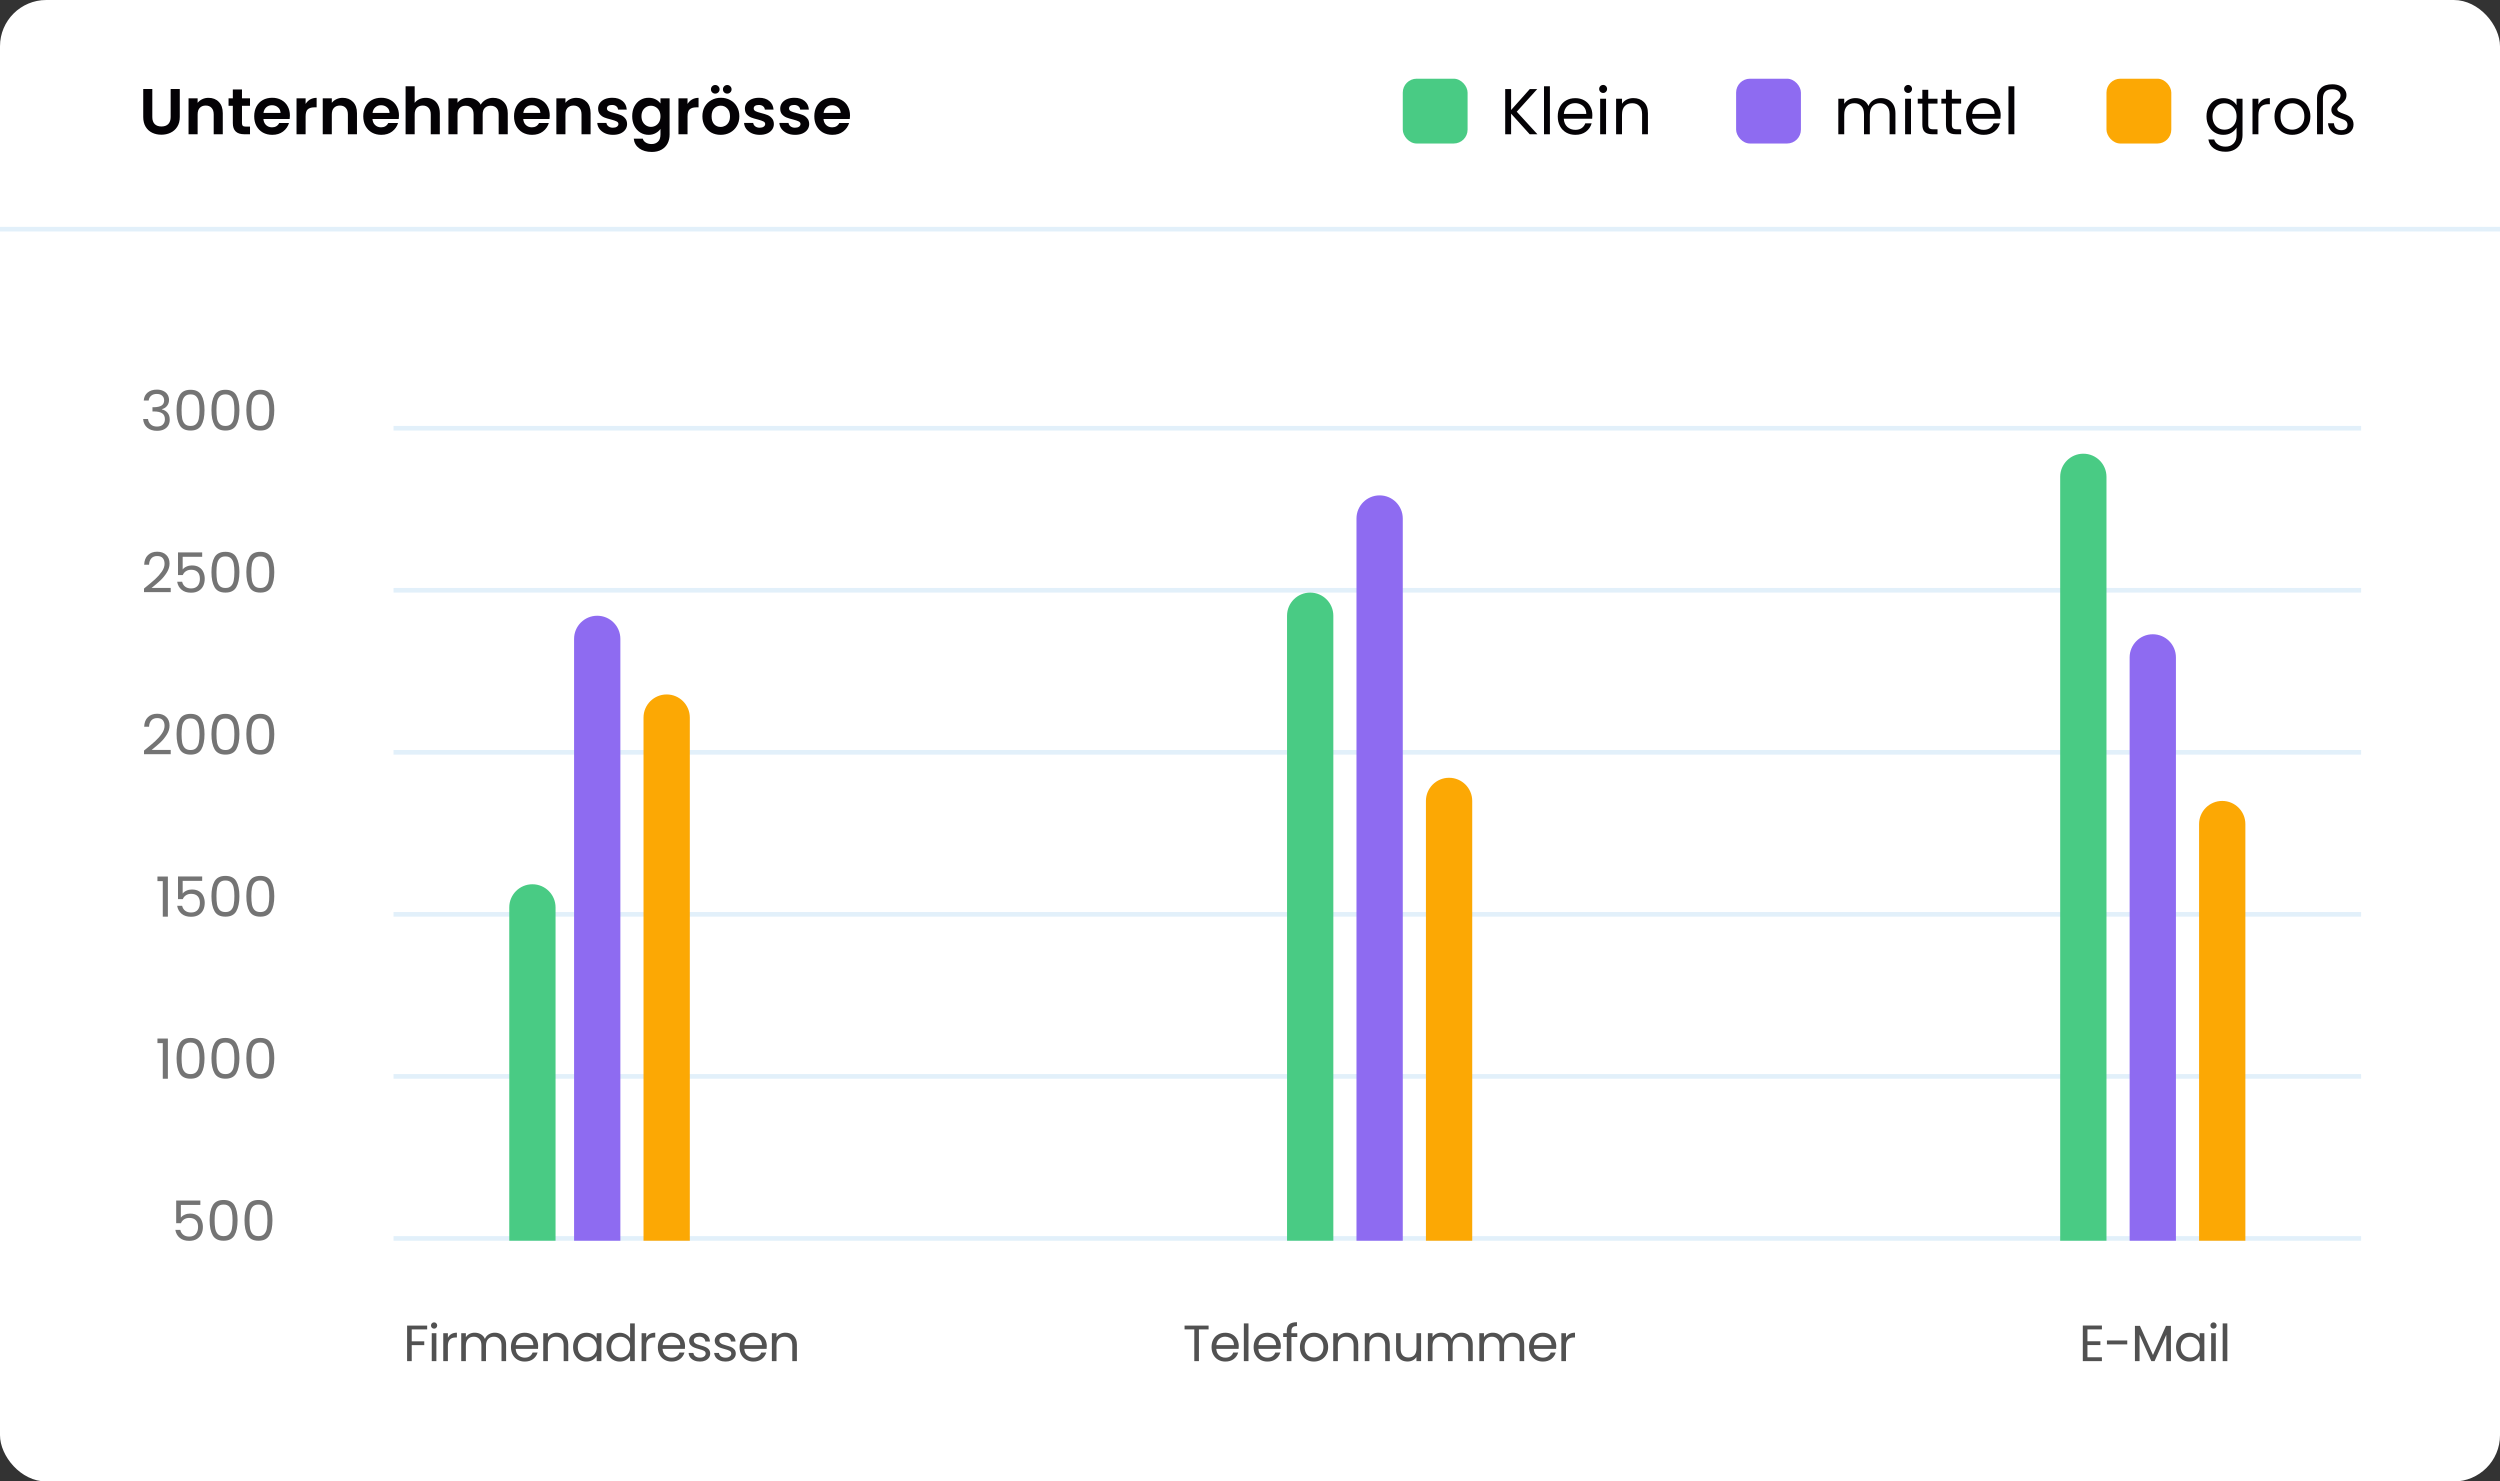 <svg width="540" height="320" viewBox="0 0 540 320" fill="none" xmlns="http://www.w3.org/2000/svg">
<rect x="0" y="0" width="540" height="320" fill="#333333" stroke="none"/>
<rect width="540" height="320" rx="10" fill="white"/>
<line x1="4.37114e-08" y1="49.5" x2="540" y2="49.5" stroke="#E2F0FA"/>
<line x1="85" y1="267.5" x2="510" y2="267.5" stroke="#E2F0FA"/>
<line x1="85" y1="232.5" x2="510" y2="232.5" stroke="#E2F0FA"/>
<line x1="85" y1="197.5" x2="510" y2="197.5" stroke="#E2F0FA"/>
<line x1="85" y1="162.5" x2="510" y2="162.5" stroke="#E2F0FA"/>
<line x1="85" y1="127.5" x2="510" y2="127.5" stroke="#E2F0FA"/>
<line x1="85" y1="92.5" x2="510" y2="92.5" stroke="#E2F0FA"/>
<path opacity="0.8" d="M43.276 260.272H39.064V263.008C39.248 262.752 39.52 262.544 39.88 262.384C40.24 262.216 40.628 262.132 41.044 262.132C41.708 262.132 42.248 262.272 42.664 262.552C43.08 262.824 43.376 263.18 43.552 263.62C43.736 264.052 43.828 264.512 43.828 265C43.828 265.576 43.72 266.092 43.504 266.548C43.288 267.004 42.956 267.364 42.508 267.628C42.068 267.892 41.52 268.024 40.864 268.024C40.024 268.024 39.344 267.808 38.824 267.376C38.304 266.944 37.988 266.368 37.876 265.648H38.944C39.048 266.104 39.268 266.46 39.604 266.716C39.94 266.972 40.364 267.1 40.876 267.1C41.508 267.1 41.984 266.912 42.304 266.536C42.624 266.152 42.784 265.648 42.784 265.024C42.784 264.4 42.624 263.92 42.304 263.584C41.984 263.24 41.512 263.068 40.888 263.068C40.464 263.068 40.092 263.172 39.772 263.38C39.46 263.58 39.232 263.856 39.088 264.208H38.056V259.312H43.276V260.272ZM45.279 263.572C45.279 262.196 45.503 261.124 45.951 260.356C46.399 259.58 47.183 259.192 48.303 259.192C49.415 259.192 50.195 259.58 50.643 260.356C51.091 261.124 51.315 262.196 51.315 263.572C51.315 264.972 51.091 266.06 50.643 266.836C50.195 267.612 49.415 268 48.303 268C47.183 268 46.399 267.612 45.951 266.836C45.503 266.06 45.279 264.972 45.279 263.572ZM50.235 263.572C50.235 262.876 50.187 262.288 50.091 261.808C50.003 261.32 49.815 260.928 49.527 260.632C49.247 260.336 48.839 260.188 48.303 260.188C47.759 260.188 47.343 260.336 47.055 260.632C46.775 260.928 46.587 261.32 46.491 261.808C46.403 262.288 46.359 262.876 46.359 263.572C46.359 264.292 46.403 264.896 46.491 265.384C46.587 265.872 46.775 266.264 47.055 266.56C47.343 266.856 47.759 267.004 48.303 267.004C48.839 267.004 49.247 266.856 49.527 266.56C49.815 266.264 50.003 265.872 50.091 265.384C50.187 264.896 50.235 264.292 50.235 263.572ZM52.814 263.572C52.814 262.196 53.038 261.124 53.486 260.356C53.934 259.58 54.718 259.192 55.838 259.192C56.95 259.192 57.73 259.58 58.178 260.356C58.626 261.124 58.85 262.196 58.85 263.572C58.85 264.972 58.626 266.06 58.178 266.836C57.73 267.612 56.95 268 55.838 268C54.718 268 53.934 267.612 53.486 266.836C53.038 266.06 52.814 264.972 52.814 263.572ZM57.77 263.572C57.77 262.876 57.722 262.288 57.626 261.808C57.538 261.32 57.35 260.928 57.062 260.632C56.782 260.336 56.374 260.188 55.838 260.188C55.294 260.188 54.878 260.336 54.59 260.632C54.31 260.928 54.122 261.32 54.026 261.808C53.938 262.288 53.894 262.876 53.894 263.572C53.894 264.292 53.938 264.896 54.026 265.384C54.122 265.872 54.31 266.264 54.59 266.56C54.878 266.856 55.294 267.004 55.838 267.004C56.374 267.004 56.782 266.856 57.062 266.56C57.35 266.264 57.538 265.872 57.626 265.384C57.722 264.896 57.77 264.292 57.77 263.572Z" fill="#515151"/>
<path opacity="0.8" d="M34.007 225.32V224.324H36.263V233H35.159V225.32H34.007ZM38.139 228.572C38.139 227.196 38.362 226.124 38.81 225.356C39.258 224.58 40.042 224.192 41.163 224.192C42.275 224.192 43.054 224.58 43.502 225.356C43.95 226.124 44.175 227.196 44.175 228.572C44.175 229.972 43.95 231.06 43.502 231.836C43.054 232.612 42.275 233 41.163 233C40.042 233 39.258 232.612 38.81 231.836C38.362 231.06 38.139 229.972 38.139 228.572ZM43.094 228.572C43.094 227.876 43.047 227.288 42.95 226.808C42.862 226.32 42.675 225.928 42.386 225.632C42.106 225.336 41.699 225.188 41.163 225.188C40.618 225.188 40.203 225.336 39.914 225.632C39.635 225.928 39.447 226.32 39.35 226.808C39.263 227.288 39.218 227.876 39.218 228.572C39.218 229.292 39.263 229.896 39.35 230.384C39.447 230.872 39.635 231.264 39.914 231.56C40.203 231.856 40.618 232.004 41.163 232.004C41.699 232.004 42.106 231.856 42.386 231.56C42.675 231.264 42.862 230.872 42.95 230.384C43.047 229.896 43.094 229.292 43.094 228.572ZM45.674 228.572C45.674 227.196 45.898 226.124 46.346 225.356C46.794 224.58 47.578 224.192 48.698 224.192C49.81 224.192 50.59 224.58 51.038 225.356C51.486 226.124 51.71 227.196 51.71 228.572C51.71 229.972 51.486 231.06 51.038 231.836C50.59 232.612 49.81 233 48.698 233C47.578 233 46.794 232.612 46.346 231.836C45.898 231.06 45.674 229.972 45.674 228.572ZM50.63 228.572C50.63 227.876 50.582 227.288 50.486 226.808C50.398 226.32 50.21 225.928 49.922 225.632C49.642 225.336 49.234 225.188 48.698 225.188C48.154 225.188 47.738 225.336 47.45 225.632C47.17 225.928 46.982 226.32 46.886 226.808C46.798 227.288 46.754 227.876 46.754 228.572C46.754 229.292 46.798 229.896 46.886 230.384C46.982 230.872 47.17 231.264 47.45 231.56C47.738 231.856 48.154 232.004 48.698 232.004C49.234 232.004 49.642 231.856 49.922 231.56C50.21 231.264 50.398 230.872 50.486 230.384C50.582 229.896 50.63 229.292 50.63 228.572ZM53.209 228.572C53.209 227.196 53.433 226.124 53.881 225.356C54.329 224.58 55.113 224.192 56.233 224.192C57.345 224.192 58.125 224.58 58.573 225.356C59.021 226.124 59.245 227.196 59.245 228.572C59.245 229.972 59.021 231.06 58.573 231.836C58.125 232.612 57.345 233 56.233 233C55.113 233 54.329 232.612 53.881 231.836C53.433 231.06 53.209 229.972 53.209 228.572ZM58.165 228.572C58.165 227.876 58.117 227.288 58.021 226.808C57.933 226.32 57.745 225.928 57.457 225.632C57.177 225.336 56.769 225.188 56.233 225.188C55.689 225.188 55.273 225.336 54.985 225.632C54.705 225.928 54.517 226.32 54.421 226.808C54.333 227.288 54.289 227.876 54.289 228.572C54.289 229.292 54.333 229.896 54.421 230.384C54.517 230.872 54.705 231.264 54.985 231.56C55.273 231.856 55.689 232.004 56.233 232.004C56.769 232.004 57.177 231.856 57.457 231.56C57.745 231.264 57.933 230.872 58.021 230.384C58.117 229.896 58.165 229.292 58.165 228.572Z" fill="#515151"/>
<path opacity="0.8" d="M34.007 190.32V189.324H36.263V198H35.159V190.32H34.007ZM43.67 190.272H39.459V193.008C39.642 192.752 39.914 192.544 40.275 192.384C40.635 192.216 41.023 192.132 41.438 192.132C42.102 192.132 42.642 192.272 43.059 192.552C43.474 192.824 43.77 193.18 43.947 193.62C44.13 194.052 44.222 194.512 44.222 195C44.222 195.576 44.114 196.092 43.898 196.548C43.682 197.004 43.35 197.364 42.903 197.628C42.462 197.892 41.914 198.024 41.258 198.024C40.419 198.024 39.739 197.808 39.218 197.376C38.699 196.944 38.383 196.368 38.27 195.648H39.339C39.443 196.104 39.663 196.46 39.998 196.716C40.334 196.972 40.758 197.1 41.27 197.1C41.903 197.1 42.379 196.912 42.699 196.536C43.019 196.152 43.178 195.648 43.178 195.024C43.178 194.4 43.019 193.92 42.699 193.584C42.379 193.24 41.907 193.068 41.282 193.068C40.858 193.068 40.486 193.172 40.166 193.38C39.855 193.58 39.627 193.856 39.483 194.208H38.45V189.312H43.67V190.272ZM45.674 193.572C45.674 192.196 45.898 191.124 46.346 190.356C46.794 189.58 47.578 189.192 48.698 189.192C49.81 189.192 50.59 189.58 51.038 190.356C51.486 191.124 51.71 192.196 51.71 193.572C51.71 194.972 51.486 196.06 51.038 196.836C50.59 197.612 49.81 198 48.698 198C47.578 198 46.794 197.612 46.346 196.836C45.898 196.06 45.674 194.972 45.674 193.572ZM50.63 193.572C50.63 192.876 50.582 192.288 50.486 191.808C50.398 191.32 50.21 190.928 49.922 190.632C49.642 190.336 49.234 190.188 48.698 190.188C48.154 190.188 47.738 190.336 47.45 190.632C47.17 190.928 46.982 191.32 46.886 191.808C46.798 192.288 46.754 192.876 46.754 193.572C46.754 194.292 46.798 194.896 46.886 195.384C46.982 195.872 47.17 196.264 47.45 196.56C47.738 196.856 48.154 197.004 48.698 197.004C49.234 197.004 49.642 196.856 49.922 196.56C50.21 196.264 50.398 195.872 50.486 195.384C50.582 194.896 50.63 194.292 50.63 193.572ZM53.209 193.572C53.209 192.196 53.433 191.124 53.881 190.356C54.329 189.58 55.113 189.192 56.233 189.192C57.345 189.192 58.125 189.58 58.573 190.356C59.021 191.124 59.245 192.196 59.245 193.572C59.245 194.972 59.021 196.06 58.573 196.836C58.125 197.612 57.345 198 56.233 198C55.113 198 54.329 197.612 53.881 196.836C53.433 196.06 53.209 194.972 53.209 193.572ZM58.165 193.572C58.165 192.876 58.117 192.288 58.021 191.808C57.933 191.32 57.745 190.928 57.457 190.632C57.177 190.336 56.769 190.188 56.233 190.188C55.689 190.188 55.273 190.336 54.985 190.632C54.705 190.928 54.517 191.32 54.421 191.808C54.333 192.288 54.289 192.876 54.289 193.572C54.289 194.292 54.333 194.896 54.421 195.384C54.517 195.872 54.705 196.264 54.985 196.56C55.273 196.856 55.689 197.004 56.233 197.004C56.769 197.004 57.177 196.856 57.457 196.56C57.745 196.264 57.933 195.872 58.021 195.384C58.117 194.896 58.165 194.292 58.165 193.572Z" fill="#515151"/>
<path opacity="0.8" d="M31.104 162.124C32.12 161.308 32.916 160.64 33.492 160.12C34.068 159.592 34.552 159.044 34.944 158.476C35.344 157.9 35.544 157.336 35.544 156.784C35.544 156.264 35.416 155.856 35.16 155.56C34.912 155.256 34.508 155.104 33.948 155.104C33.404 155.104 32.98 155.276 32.676 155.62C32.38 155.956 32.22 156.408 32.196 156.976H31.14C31.172 156.08 31.444 155.388 31.956 154.9C32.468 154.412 33.128 154.168 33.936 154.168C34.76 154.168 35.412 154.396 35.892 154.852C36.38 155.308 36.624 155.936 36.624 156.736C36.624 157.4 36.424 158.048 36.024 158.68C35.632 159.304 35.184 159.856 34.68 160.336C34.176 160.808 33.532 161.36 32.748 161.992H36.876V162.904H31.104V162.124ZM38.139 158.572C38.139 157.196 38.362 156.124 38.81 155.356C39.258 154.58 40.042 154.192 41.163 154.192C42.275 154.192 43.054 154.58 43.502 155.356C43.95 156.124 44.175 157.196 44.175 158.572C44.175 159.972 43.95 161.06 43.502 161.836C43.054 162.612 42.275 163 41.163 163C40.042 163 39.258 162.612 38.81 161.836C38.362 161.06 38.139 159.972 38.139 158.572ZM43.094 158.572C43.094 157.876 43.047 157.288 42.95 156.808C42.862 156.32 42.675 155.928 42.386 155.632C42.106 155.336 41.699 155.188 41.163 155.188C40.618 155.188 40.203 155.336 39.914 155.632C39.635 155.928 39.447 156.32 39.35 156.808C39.263 157.288 39.218 157.876 39.218 158.572C39.218 159.292 39.263 159.896 39.35 160.384C39.447 160.872 39.635 161.264 39.914 161.56C40.203 161.856 40.618 162.004 41.163 162.004C41.699 162.004 42.106 161.856 42.386 161.56C42.675 161.264 42.862 160.872 42.95 160.384C43.047 159.896 43.094 159.292 43.094 158.572ZM45.674 158.572C45.674 157.196 45.898 156.124 46.346 155.356C46.794 154.58 47.578 154.192 48.698 154.192C49.81 154.192 50.59 154.58 51.038 155.356C51.486 156.124 51.71 157.196 51.71 158.572C51.71 159.972 51.486 161.06 51.038 161.836C50.59 162.612 49.81 163 48.698 163C47.578 163 46.794 162.612 46.346 161.836C45.898 161.06 45.674 159.972 45.674 158.572ZM50.63 158.572C50.63 157.876 50.582 157.288 50.486 156.808C50.398 156.32 50.21 155.928 49.922 155.632C49.642 155.336 49.234 155.188 48.698 155.188C48.154 155.188 47.738 155.336 47.45 155.632C47.17 155.928 46.982 156.32 46.886 156.808C46.798 157.288 46.754 157.876 46.754 158.572C46.754 159.292 46.798 159.896 46.886 160.384C46.982 160.872 47.17 161.264 47.45 161.56C47.738 161.856 48.154 162.004 48.698 162.004C49.234 162.004 49.642 161.856 49.922 161.56C50.21 161.264 50.398 160.872 50.486 160.384C50.582 159.896 50.63 159.292 50.63 158.572ZM53.209 158.572C53.209 157.196 53.433 156.124 53.881 155.356C54.329 154.58 55.113 154.192 56.233 154.192C57.345 154.192 58.125 154.58 58.573 155.356C59.021 156.124 59.245 157.196 59.245 158.572C59.245 159.972 59.021 161.06 58.573 161.836C58.125 162.612 57.345 163 56.233 163C55.113 163 54.329 162.612 53.881 161.836C53.433 161.06 53.209 159.972 53.209 158.572ZM58.165 158.572C58.165 157.876 58.117 157.288 58.021 156.808C57.933 156.32 57.745 155.928 57.457 155.632C57.177 155.336 56.769 155.188 56.233 155.188C55.689 155.188 55.273 155.336 54.985 155.632C54.705 155.928 54.517 156.32 54.421 156.808C54.333 157.288 54.289 157.876 54.289 158.572C54.289 159.292 54.333 159.896 54.421 160.384C54.517 160.872 54.705 161.264 54.985 161.56C55.273 161.856 55.689 162.004 56.233 162.004C56.769 162.004 57.177 161.856 57.457 161.56C57.745 161.264 57.933 160.872 58.021 160.384C58.117 159.896 58.165 159.292 58.165 158.572Z" fill="#515151"/>
<path opacity="0.8" d="M31.104 127.124C32.12 126.308 32.916 125.64 33.492 125.12C34.068 124.592 34.552 124.044 34.944 123.476C35.344 122.9 35.544 122.336 35.544 121.784C35.544 121.264 35.416 120.856 35.16 120.56C34.912 120.256 34.508 120.104 33.948 120.104C33.404 120.104 32.98 120.276 32.676 120.62C32.38 120.956 32.22 121.408 32.196 121.976H31.14C31.172 121.08 31.444 120.388 31.956 119.9C32.468 119.412 33.128 119.168 33.936 119.168C34.76 119.168 35.412 119.396 35.892 119.852C36.38 120.308 36.624 120.936 36.624 121.736C36.624 122.4 36.424 123.048 36.024 123.68C35.632 124.304 35.184 124.856 34.68 125.336C34.176 125.808 33.532 126.36 32.748 126.992H36.876V127.904H31.104V127.124ZM43.67 120.272H39.459V123.008C39.642 122.752 39.914 122.544 40.275 122.384C40.635 122.216 41.023 122.132 41.438 122.132C42.102 122.132 42.642 122.272 43.059 122.552C43.474 122.824 43.77 123.18 43.947 123.62C44.13 124.052 44.222 124.512 44.222 125C44.222 125.576 44.114 126.092 43.898 126.548C43.682 127.004 43.35 127.364 42.903 127.628C42.462 127.892 41.914 128.024 41.258 128.024C40.419 128.024 39.739 127.808 39.218 127.376C38.699 126.944 38.383 126.368 38.27 125.648H39.339C39.443 126.104 39.663 126.46 39.998 126.716C40.334 126.972 40.758 127.1 41.27 127.1C41.903 127.1 42.379 126.912 42.699 126.536C43.019 126.152 43.178 125.648 43.178 125.024C43.178 124.4 43.019 123.92 42.699 123.584C42.379 123.24 41.907 123.068 41.282 123.068C40.858 123.068 40.486 123.172 40.166 123.38C39.855 123.58 39.627 123.856 39.483 124.208H38.45V119.312H43.67V120.272ZM45.674 123.572C45.674 122.196 45.898 121.124 46.346 120.356C46.794 119.58 47.578 119.192 48.698 119.192C49.81 119.192 50.59 119.58 51.038 120.356C51.486 121.124 51.71 122.196 51.71 123.572C51.71 124.972 51.486 126.06 51.038 126.836C50.59 127.612 49.81 128 48.698 128C47.578 128 46.794 127.612 46.346 126.836C45.898 126.06 45.674 124.972 45.674 123.572ZM50.63 123.572C50.63 122.876 50.582 122.288 50.486 121.808C50.398 121.32 50.21 120.928 49.922 120.632C49.642 120.336 49.234 120.188 48.698 120.188C48.154 120.188 47.738 120.336 47.45 120.632C47.17 120.928 46.982 121.32 46.886 121.808C46.798 122.288 46.754 122.876 46.754 123.572C46.754 124.292 46.798 124.896 46.886 125.384C46.982 125.872 47.17 126.264 47.45 126.56C47.738 126.856 48.154 127.004 48.698 127.004C49.234 127.004 49.642 126.856 49.922 126.56C50.21 126.264 50.398 125.872 50.486 125.384C50.582 124.896 50.63 124.292 50.63 123.572ZM53.209 123.572C53.209 122.196 53.433 121.124 53.881 120.356C54.329 119.58 55.113 119.192 56.233 119.192C57.345 119.192 58.125 119.58 58.573 120.356C59.021 121.124 59.245 122.196 59.245 123.572C59.245 124.972 59.021 126.06 58.573 126.836C58.125 127.612 57.345 128 56.233 128C55.113 128 54.329 127.612 53.881 126.836C53.433 126.06 53.209 124.972 53.209 123.572ZM58.165 123.572C58.165 122.876 58.117 122.288 58.021 121.808C57.933 121.32 57.745 120.928 57.457 120.632C57.177 120.336 56.769 120.188 56.233 120.188C55.689 120.188 55.273 120.336 54.985 120.632C54.705 120.928 54.517 121.32 54.421 121.808C54.333 122.288 54.289 122.876 54.289 123.572C54.289 124.292 54.333 124.896 54.421 125.384C54.517 125.872 54.705 126.264 54.985 126.56C55.273 126.856 55.689 127.004 56.233 127.004C56.769 127.004 57.177 126.856 57.457 126.56C57.745 126.264 57.933 125.872 58.021 125.384C58.117 124.896 58.165 124.292 58.165 123.572Z" fill="#515151"/>
<path opacity="0.8" d="M31.048 86.508C31.104 85.772 31.388 85.196 31.9 84.78C32.412 84.364 33.076 84.156 33.892 84.156C34.436 84.156 34.904 84.256 35.296 84.456C35.696 84.648 35.996 84.912 36.196 85.248C36.404 85.584 36.508 85.964 36.508 86.388C36.508 86.884 36.364 87.312 36.076 87.672C35.796 88.032 35.428 88.264 34.972 88.368V88.428C35.492 88.556 35.904 88.808 36.208 89.184C36.512 89.56 36.664 90.052 36.664 90.66C36.664 91.116 36.56 91.528 36.352 91.896C36.144 92.256 35.832 92.54 35.416 92.748C35 92.956 34.5 93.06 33.916 93.06C33.068 93.06 32.372 92.84 31.828 92.4C31.284 91.952 30.98 91.32 30.916 90.504H31.972C32.028 90.984 32.224 91.376 32.56 91.68C32.896 91.984 33.344 92.136 33.904 92.136C34.464 92.136 34.888 91.992 35.176 91.704C35.472 91.408 35.62 91.028 35.62 90.564C35.62 89.964 35.42 89.532 35.02 89.268C34.62 89.004 34.016 88.872 33.208 88.872H32.932V87.96H33.22C33.956 87.952 34.512 87.832 34.888 87.6C35.264 87.36 35.452 86.992 35.452 86.496C35.452 86.072 35.312 85.732 35.032 85.476C34.76 85.22 34.368 85.092 33.856 85.092C33.36 85.092 32.96 85.22 32.656 85.476C32.352 85.732 32.172 86.076 32.116 86.508H31.048ZM38.139 88.572C38.139 87.196 38.362 86.124 38.81 85.356C39.258 84.58 40.042 84.192 41.163 84.192C42.275 84.192 43.054 84.58 43.502 85.356C43.95 86.124 44.175 87.196 44.175 88.572C44.175 89.972 43.95 91.06 43.502 91.836C43.054 92.612 42.275 93 41.163 93C40.042 93 39.258 92.612 38.81 91.836C38.362 91.06 38.139 89.972 38.139 88.572ZM43.094 88.572C43.094 87.876 43.047 87.288 42.95 86.808C42.862 86.32 42.675 85.928 42.386 85.632C42.106 85.336 41.699 85.188 41.163 85.188C40.618 85.188 40.203 85.336 39.914 85.632C39.635 85.928 39.447 86.32 39.35 86.808C39.263 87.288 39.218 87.876 39.218 88.572C39.218 89.292 39.263 89.896 39.35 90.384C39.447 90.872 39.635 91.264 39.914 91.56C40.203 91.856 40.618 92.004 41.163 92.004C41.699 92.004 42.106 91.856 42.386 91.56C42.675 91.264 42.862 90.872 42.95 90.384C43.047 89.896 43.094 89.292 43.094 88.572ZM45.674 88.572C45.674 87.196 45.898 86.124 46.346 85.356C46.794 84.58 47.578 84.192 48.698 84.192C49.81 84.192 50.59 84.58 51.038 85.356C51.486 86.124 51.71 87.196 51.71 88.572C51.71 89.972 51.486 91.06 51.038 91.836C50.59 92.612 49.81 93 48.698 93C47.578 93 46.794 92.612 46.346 91.836C45.898 91.06 45.674 89.972 45.674 88.572ZM50.63 88.572C50.63 87.876 50.582 87.288 50.486 86.808C50.398 86.32 50.21 85.928 49.922 85.632C49.642 85.336 49.234 85.188 48.698 85.188C48.154 85.188 47.738 85.336 47.45 85.632C47.17 85.928 46.982 86.32 46.886 86.808C46.798 87.288 46.754 87.876 46.754 88.572C46.754 89.292 46.798 89.896 46.886 90.384C46.982 90.872 47.17 91.264 47.45 91.56C47.738 91.856 48.154 92.004 48.698 92.004C49.234 92.004 49.642 91.856 49.922 91.56C50.21 91.264 50.398 90.872 50.486 90.384C50.582 89.896 50.63 89.292 50.63 88.572ZM53.209 88.572C53.209 87.196 53.433 86.124 53.881 85.356C54.329 84.58 55.113 84.192 56.233 84.192C57.345 84.192 58.125 84.58 58.573 85.356C59.021 86.124 59.245 87.196 59.245 88.572C59.245 89.972 59.021 91.06 58.573 91.836C58.125 92.612 57.345 93 56.233 93C55.113 93 54.329 92.612 53.881 91.836C53.433 91.06 53.209 89.972 53.209 88.572ZM58.165 88.572C58.165 87.876 58.117 87.288 58.021 86.808C57.933 86.32 57.745 85.928 57.457 85.632C57.177 85.336 56.769 85.188 56.233 85.188C55.689 85.188 55.273 85.336 54.985 85.632C54.705 85.928 54.517 86.32 54.421 86.808C54.333 87.288 54.289 87.876 54.289 88.572C54.289 89.292 54.333 89.896 54.421 90.384C54.517 90.872 54.705 91.264 54.985 91.56C55.273 91.856 55.689 92.004 56.233 92.004C56.769 92.004 57.177 91.856 57.457 91.56C57.745 91.264 57.933 90.872 58.021 90.384C58.117 89.896 58.165 89.292 58.165 88.572Z" fill="#515151"/>
<path d="M110 196C110 193.239 112.239 191 115 191C117.761 191 120 193.239 120 196V268H110V196Z" fill="#49CB84"/>
<path d="M124 138C124 135.239 126.239 133 129 133C131.761 133 134 135.239 134 138V268H124V138Z" fill="#8E6BF1"/>
<path d="M139 155C139 152.239 141.239 150 144 150C146.761 150 149 152.239 149 155V268H139V155Z" fill="#FCA804"/>
<path d="M278 133C278 130.239 280.239 128 283 128C285.761 128 288 130.239 288 133V268H278V133Z" fill="#49CB84"/>
<path d="M293 112C293 109.239 295.239 107 298 107C300.761 107 303 109.239 303 112V268H293V112Z" fill="#8E6BF1"/>
<path d="M308 173C308 170.239 310.239 168 313 168C315.761 168 318 170.239 318 173V268H308V173Z" fill="#FCA804"/>
<path d="M445 103C445 100.239 447.239 98 450 98C452.761 98 455 100.239 455 103V268H445V103Z" fill="#49CB84"/>
<path d="M460 142C460 139.239 462.239 137 465 137C467.761 137 470 139.239 470 142V268H460V142Z" fill="#8E6BF1"/>
<path d="M475 178C475 175.239 477.239 173 480 173C482.761 173 485 175.239 485 178V268H475V178Z" fill="#FCA804"/>
<path d="M92.267 286.333V287.147H88.934V289.732H91.64V290.546H88.934V294H87.933V286.333H92.267ZM93.773 286.993C93.583 286.993 93.421 286.927 93.289 286.795C93.157 286.663 93.091 286.502 93.091 286.311C93.091 286.12 93.157 285.959 93.289 285.827C93.421 285.695 93.583 285.629 93.773 285.629C93.957 285.629 94.111 285.695 94.235 285.827C94.367 285.959 94.433 286.12 94.433 286.311C94.433 286.502 94.367 286.663 94.235 286.795C94.111 286.927 93.957 286.993 93.773 286.993ZM94.257 287.972V294H93.256V287.972H94.257ZM96.744 288.951C96.92 288.606 97.17 288.339 97.492 288.148C97.822 287.957 98.222 287.862 98.691 287.862V288.896H98.427C97.305 288.896 96.744 289.505 96.744 290.722V294H95.743V287.972H96.744V288.951ZM106.876 287.862C107.345 287.862 107.763 287.961 108.13 288.159C108.496 288.35 108.786 288.639 108.999 289.028C109.211 289.417 109.318 289.89 109.318 290.447V294H108.328V290.59C108.328 289.989 108.177 289.53 107.877 289.215C107.583 288.892 107.184 288.731 106.678 288.731C106.157 288.731 105.743 288.9 105.435 289.237C105.127 289.567 104.973 290.047 104.973 290.678V294H103.983V290.59C103.983 289.989 103.832 289.53 103.532 289.215C103.238 288.892 102.839 288.731 102.333 288.731C101.812 288.731 101.398 288.9 101.09 289.237C100.782 289.567 100.628 290.047 100.628 290.678V294H99.627V287.972H100.628V288.841C100.826 288.526 101.09 288.284 101.42 288.115C101.757 287.946 102.127 287.862 102.531 287.862C103.037 287.862 103.484 287.976 103.873 288.203C104.261 288.43 104.551 288.764 104.742 289.204C104.91 288.779 105.189 288.449 105.578 288.214C105.966 287.979 106.399 287.862 106.876 287.862ZM116.24 290.755C116.24 290.946 116.229 291.147 116.207 291.36H111.389C111.425 291.954 111.627 292.42 111.994 292.757C112.368 293.087 112.819 293.252 113.347 293.252C113.779 293.252 114.139 293.153 114.425 292.955C114.718 292.75 114.923 292.478 115.041 292.141H116.119C115.957 292.72 115.635 293.193 115.151 293.56C114.667 293.919 114.065 294.099 113.347 294.099C112.775 294.099 112.261 293.971 111.807 293.714C111.359 293.457 111.007 293.094 110.751 292.625C110.494 292.148 110.366 291.598 110.366 290.975C110.366 290.352 110.49 289.805 110.74 289.336C110.989 288.867 111.337 288.507 111.785 288.258C112.239 288.001 112.76 287.873 113.347 287.873C113.919 287.873 114.425 287.998 114.865 288.247C115.305 288.496 115.642 288.841 115.877 289.281C116.119 289.714 116.24 290.205 116.24 290.755ZM115.206 290.546C115.206 290.165 115.121 289.838 114.953 289.567C114.784 289.288 114.553 289.079 114.26 288.94C113.974 288.793 113.655 288.72 113.303 288.72C112.797 288.72 112.364 288.881 112.005 289.204C111.653 289.527 111.451 289.974 111.4 290.546H115.206ZM120.278 287.862C121.011 287.862 121.605 288.086 122.06 288.533C122.515 288.973 122.742 289.611 122.742 290.447V294H121.752V290.59C121.752 289.989 121.602 289.53 121.301 289.215C121 288.892 120.59 288.731 120.069 288.731C119.541 288.731 119.119 288.896 118.804 289.226C118.496 289.556 118.342 290.036 118.342 290.667V294H117.341V287.972H118.342V288.83C118.54 288.522 118.808 288.284 119.145 288.115C119.49 287.946 119.867 287.862 120.278 287.862ZM123.783 290.964C123.783 290.348 123.908 289.809 124.157 289.347C124.407 288.878 124.748 288.515 125.18 288.258C125.62 288.001 126.108 287.873 126.643 287.873C127.171 287.873 127.63 287.987 128.018 288.214C128.407 288.441 128.697 288.727 128.887 289.072V287.972H129.899V294H128.887V292.878C128.689 293.23 128.392 293.523 127.996 293.758C127.608 293.985 127.153 294.099 126.632 294.099C126.097 294.099 125.613 293.967 125.18 293.703C124.748 293.439 124.407 293.069 124.157 292.592C123.908 292.115 123.783 291.573 123.783 290.964ZM128.887 290.975C128.887 290.52 128.796 290.124 128.612 289.787C128.429 289.45 128.18 289.193 127.864 289.017C127.556 288.834 127.215 288.742 126.841 288.742C126.467 288.742 126.126 288.83 125.818 289.006C125.51 289.182 125.265 289.439 125.081 289.776C124.898 290.113 124.806 290.509 124.806 290.964C124.806 291.426 124.898 291.829 125.081 292.174C125.265 292.511 125.51 292.772 125.818 292.955C126.126 293.131 126.467 293.219 126.841 293.219C127.215 293.219 127.556 293.131 127.864 292.955C128.18 292.772 128.429 292.511 128.612 292.174C128.796 291.829 128.887 291.43 128.887 290.975ZM130.997 290.964C130.997 290.348 131.121 289.809 131.371 289.347C131.62 288.878 131.961 288.515 132.394 288.258C132.834 288.001 133.325 287.873 133.868 287.873C134.337 287.873 134.773 287.983 135.177 288.203C135.58 288.416 135.888 288.698 136.101 289.05V285.86H137.113V294H136.101V292.867C135.903 293.226 135.609 293.523 135.221 293.758C134.832 293.985 134.377 294.099 133.857 294.099C133.321 294.099 132.834 293.967 132.394 293.703C131.961 293.439 131.62 293.069 131.371 292.592C131.121 292.115 130.997 291.573 130.997 290.964ZM136.101 290.975C136.101 290.52 136.009 290.124 135.826 289.787C135.642 289.45 135.393 289.193 135.078 289.017C134.77 288.834 134.429 288.742 134.055 288.742C133.681 288.742 133.34 288.83 133.032 289.006C132.724 289.182 132.478 289.439 132.295 289.776C132.111 290.113 132.02 290.509 132.02 290.964C132.02 291.426 132.111 291.829 132.295 292.174C132.478 292.511 132.724 292.772 133.032 292.955C133.34 293.131 133.681 293.219 134.055 293.219C134.429 293.219 134.77 293.131 135.078 292.955C135.393 292.772 135.642 292.511 135.826 292.174C136.009 291.829 136.101 291.43 136.101 290.975ZM139.585 288.951C139.761 288.606 140.011 288.339 140.333 288.148C140.663 287.957 141.063 287.862 141.532 287.862V288.896H141.268C140.146 288.896 139.585 289.505 139.585 290.722V294H138.584V287.972H139.585V288.951ZM147.968 290.755C147.968 290.946 147.957 291.147 147.935 291.36H143.117C143.154 291.954 143.355 292.42 143.722 292.757C144.096 293.087 144.547 293.252 145.075 293.252C145.508 293.252 145.867 293.153 146.153 292.955C146.446 292.75 146.652 292.478 146.769 292.141H147.847C147.686 292.72 147.363 293.193 146.879 293.56C146.395 293.919 145.794 294.099 145.075 294.099C144.503 294.099 143.99 293.971 143.535 293.714C143.088 293.457 142.736 293.094 142.479 292.625C142.222 292.148 142.094 291.598 142.094 290.975C142.094 290.352 142.219 289.805 142.468 289.336C142.717 288.867 143.066 288.507 143.513 288.258C143.968 288.001 144.488 287.873 145.075 287.873C145.647 287.873 146.153 287.998 146.593 288.247C147.033 288.496 147.37 288.841 147.605 289.281C147.847 289.714 147.968 290.205 147.968 290.755ZM146.934 290.546C146.934 290.165 146.85 289.838 146.681 289.567C146.512 289.288 146.281 289.079 145.988 288.94C145.702 288.793 145.383 288.72 145.031 288.72C144.525 288.72 144.092 288.881 143.733 289.204C143.381 289.527 143.179 289.974 143.128 290.546H146.934ZM151.203 294.099C150.741 294.099 150.327 294.022 149.96 293.868C149.594 293.707 149.304 293.487 149.091 293.208C148.879 292.922 148.761 292.596 148.739 292.229H149.773C149.803 292.53 149.942 292.775 150.191 292.966C150.448 293.157 150.782 293.252 151.192 293.252C151.574 293.252 151.874 293.168 152.094 292.999C152.314 292.83 152.424 292.618 152.424 292.361C152.424 292.097 152.307 291.903 152.072 291.778C151.838 291.646 151.475 291.518 150.983 291.393C150.536 291.276 150.169 291.158 149.883 291.041C149.605 290.916 149.363 290.737 149.157 290.502C148.959 290.26 148.86 289.945 148.86 289.556C148.86 289.248 148.952 288.966 149.135 288.709C149.319 288.452 149.579 288.251 149.916 288.104C150.254 287.95 150.639 287.873 151.071 287.873C151.739 287.873 152.278 288.042 152.688 288.379C153.099 288.716 153.319 289.178 153.348 289.765H152.347C152.325 289.45 152.197 289.197 151.962 289.006C151.735 288.815 151.427 288.72 151.038 288.72C150.679 288.72 150.393 288.797 150.18 288.951C149.968 289.105 149.861 289.307 149.861 289.556C149.861 289.754 149.924 289.919 150.048 290.051C150.18 290.176 150.342 290.278 150.532 290.359C150.73 290.432 151.002 290.517 151.346 290.612C151.779 290.729 152.131 290.847 152.402 290.964C152.674 291.074 152.905 291.243 153.095 291.47C153.293 291.697 153.396 291.994 153.403 292.361C153.403 292.691 153.312 292.988 153.128 293.252C152.945 293.516 152.685 293.725 152.347 293.879C152.017 294.026 151.636 294.099 151.203 294.099ZM156.73 294.099C156.268 294.099 155.854 294.022 155.487 293.868C155.121 293.707 154.831 293.487 154.618 293.208C154.406 292.922 154.288 292.596 154.266 292.229H155.3C155.33 292.53 155.469 292.775 155.718 292.966C155.975 293.157 156.309 293.252 156.719 293.252C157.101 293.252 157.401 293.168 157.621 292.999C157.841 292.83 157.951 292.618 157.951 292.361C157.951 292.097 157.834 291.903 157.599 291.778C157.365 291.646 157.002 291.518 156.51 291.393C156.063 291.276 155.696 291.158 155.41 291.041C155.132 290.916 154.89 290.737 154.684 290.502C154.486 290.26 154.387 289.945 154.387 289.556C154.387 289.248 154.479 288.966 154.662 288.709C154.846 288.452 155.106 288.251 155.443 288.104C155.781 287.95 156.166 287.873 156.598 287.873C157.266 287.873 157.805 288.042 158.215 288.379C158.626 288.716 158.846 289.178 158.875 289.765H157.874C157.852 289.45 157.724 289.197 157.489 289.006C157.262 288.815 156.954 288.72 156.565 288.72C156.206 288.72 155.92 288.797 155.707 288.951C155.495 289.105 155.388 289.307 155.388 289.556C155.388 289.754 155.451 289.919 155.575 290.051C155.707 290.176 155.869 290.278 156.059 290.359C156.257 290.432 156.529 290.517 156.873 290.612C157.306 290.729 157.658 290.847 157.929 290.964C158.201 291.074 158.432 291.243 158.622 291.47C158.82 291.697 158.923 291.994 158.93 292.361C158.93 292.691 158.839 292.988 158.655 293.252C158.472 293.516 158.212 293.725 157.874 293.879C157.544 294.026 157.163 294.099 156.73 294.099ZM165.623 290.755C165.623 290.946 165.612 291.147 165.59 291.36H160.772C160.809 291.954 161.011 292.42 161.377 292.757C161.751 293.087 162.202 293.252 162.73 293.252C163.163 293.252 163.522 293.153 163.808 292.955C164.102 292.75 164.307 292.478 164.424 292.141H165.502C165.341 292.72 165.018 293.193 164.534 293.56C164.05 293.919 163.449 294.099 162.73 294.099C162.158 294.099 161.645 293.971 161.19 293.714C160.743 293.457 160.391 293.094 160.134 292.625C159.878 292.148 159.749 291.598 159.749 290.975C159.749 290.352 159.874 289.805 160.123 289.336C160.373 288.867 160.721 288.507 161.168 288.258C161.623 288.001 162.144 287.873 162.73 287.873C163.302 287.873 163.808 287.998 164.248 288.247C164.688 288.496 165.026 288.841 165.26 289.281C165.502 289.714 165.623 290.205 165.623 290.755ZM164.589 290.546C164.589 290.165 164.505 289.838 164.336 289.567C164.168 289.288 163.937 289.079 163.643 288.94C163.357 288.793 163.038 288.72 162.686 288.72C162.18 288.72 161.748 288.881 161.388 289.204C161.036 289.527 160.835 289.974 160.783 290.546H164.589ZM169.662 287.862C170.395 287.862 170.989 288.086 171.444 288.533C171.898 288.973 172.126 289.611 172.126 290.447V294H171.136V290.59C171.136 289.989 170.985 289.53 170.685 289.215C170.384 288.892 169.973 288.731 169.453 288.731C168.925 288.731 168.503 288.896 168.188 289.226C167.88 289.556 167.726 290.036 167.726 290.667V294H166.725V287.972H167.726V288.83C167.924 288.522 168.191 288.284 168.529 288.115C168.873 287.946 169.251 287.862 169.662 287.862Z" fill="#515151"/>
<path d="M261.058 286.333V287.147H258.968V294H257.967V287.147H255.866V286.333H261.058ZM267.57 290.755C267.57 290.946 267.559 291.147 267.537 291.36H262.719C262.756 291.954 262.957 292.42 263.324 292.757C263.698 293.087 264.149 293.252 264.677 293.252C265.11 293.252 265.469 293.153 265.755 292.955C266.048 292.75 266.254 292.478 266.371 292.141H267.449C267.288 292.72 266.965 293.193 266.481 293.56C265.997 293.919 265.396 294.099 264.677 294.099C264.105 294.099 263.592 293.971 263.137 293.714C262.69 293.457 262.338 293.094 262.081 292.625C261.824 292.148 261.696 291.598 261.696 290.975C261.696 290.352 261.821 289.805 262.07 289.336C262.319 288.867 262.668 288.507 263.115 288.258C263.57 288.001 264.09 287.873 264.677 287.873C265.249 287.873 265.755 287.998 266.195 288.247C266.635 288.496 266.972 288.841 267.207 289.281C267.449 289.714 267.57 290.205 267.57 290.755ZM266.536 290.546C266.536 290.165 266.452 289.838 266.283 289.567C266.114 289.288 265.883 289.079 265.59 288.94C265.304 288.793 264.985 288.72 264.633 288.72C264.127 288.72 263.694 288.881 263.335 289.204C262.983 289.527 262.781 289.974 262.73 290.546H266.536ZM269.672 285.86V294H268.671V285.86H269.672ZM276.658 290.755C276.658 290.946 276.647 291.147 276.625 291.36H271.807C271.844 291.954 272.046 292.42 272.412 292.757C272.786 293.087 273.237 293.252 273.765 293.252C274.198 293.252 274.557 293.153 274.843 292.955C275.137 292.75 275.342 292.478 275.459 292.141H276.537C276.376 292.72 276.053 293.193 275.569 293.56C275.085 293.919 274.484 294.099 273.765 294.099C273.193 294.099 272.68 293.971 272.225 293.714C271.778 293.457 271.426 293.094 271.169 292.625C270.913 292.148 270.784 291.598 270.784 290.975C270.784 290.352 270.909 289.805 271.158 289.336C271.408 288.867 271.756 288.507 272.203 288.258C272.658 288.001 273.179 287.873 273.765 287.873C274.337 287.873 274.843 287.998 275.283 288.247C275.723 288.496 276.061 288.841 276.295 289.281C276.537 289.714 276.658 290.205 276.658 290.755ZM275.624 290.546C275.624 290.165 275.54 289.838 275.371 289.567C275.203 289.288 274.972 289.079 274.678 288.94C274.392 288.793 274.073 288.72 273.721 288.72C273.215 288.72 272.783 288.881 272.423 289.204C272.071 289.527 271.87 289.974 271.818 290.546H275.624ZM280.213 288.797H278.948V294H277.947V288.797H277.166V287.972H277.947V287.543C277.947 286.868 278.119 286.377 278.464 286.069C278.816 285.754 279.377 285.596 280.147 285.596V286.432C279.707 286.432 279.395 286.52 279.212 286.696C279.036 286.865 278.948 287.147 278.948 287.543V287.972H280.213V288.797ZM283.789 294.099C283.224 294.099 282.711 293.971 282.249 293.714C281.794 293.457 281.435 293.094 281.171 292.625C280.914 292.148 280.786 291.598 280.786 290.975C280.786 290.359 280.918 289.816 281.182 289.347C281.453 288.87 281.82 288.507 282.282 288.258C282.744 288.001 283.261 287.873 283.833 287.873C284.405 287.873 284.922 288.001 285.384 288.258C285.846 288.507 286.209 288.867 286.473 289.336C286.744 289.805 286.88 290.352 286.88 290.975C286.88 291.598 286.74 292.148 286.462 292.625C286.19 293.094 285.82 293.457 285.351 293.714C284.881 293.971 284.361 294.099 283.789 294.099ZM283.789 293.219C284.148 293.219 284.485 293.135 284.801 292.966C285.116 292.797 285.369 292.544 285.56 292.207C285.758 291.87 285.857 291.459 285.857 290.975C285.857 290.491 285.761 290.08 285.571 289.743C285.38 289.406 285.131 289.156 284.823 288.995C284.515 288.826 284.181 288.742 283.822 288.742C283.455 288.742 283.118 288.826 282.81 288.995C282.509 289.156 282.267 289.406 282.084 289.743C281.9 290.08 281.809 290.491 281.809 290.975C281.809 291.466 281.897 291.881 282.073 292.218C282.256 292.555 282.498 292.808 282.799 292.977C283.099 293.138 283.429 293.219 283.789 293.219ZM290.913 287.862C291.646 287.862 292.24 288.086 292.695 288.533C293.15 288.973 293.377 289.611 293.377 290.447V294H292.387V290.59C292.387 289.989 292.237 289.53 291.936 289.215C291.635 288.892 291.225 288.731 290.704 288.731C290.176 288.731 289.754 288.896 289.439 289.226C289.131 289.556 288.977 290.036 288.977 290.667V294H287.976V287.972H288.977V288.83C289.175 288.522 289.443 288.284 289.78 288.115C290.125 287.946 290.502 287.862 290.913 287.862ZM297.729 287.862C298.462 287.862 299.056 288.086 299.511 288.533C299.966 288.973 300.193 289.611 300.193 290.447V294H299.203V290.59C299.203 289.989 299.053 289.53 298.752 289.215C298.451 288.892 298.041 288.731 297.52 288.731C296.992 288.731 296.57 288.896 296.255 289.226C295.947 289.556 295.793 290.036 295.793 290.667V294H294.792V287.972H295.793V288.83C295.991 288.522 296.259 288.284 296.596 288.115C296.941 287.946 297.318 287.862 297.729 287.862ZM306.954 287.972V294H305.953V293.109C305.763 293.417 305.495 293.659 305.15 293.835C304.813 294.004 304.439 294.088 304.028 294.088C303.559 294.088 303.137 293.993 302.763 293.802C302.389 293.604 302.092 293.311 301.872 292.922C301.66 292.533 301.553 292.06 301.553 291.503V287.972H302.543V291.371C302.543 291.965 302.694 292.423 302.994 292.746C303.295 293.061 303.706 293.219 304.226 293.219C304.762 293.219 305.183 293.054 305.491 292.724C305.799 292.394 305.953 291.914 305.953 291.283V287.972H306.954ZM315.673 287.862C316.143 287.862 316.561 287.961 316.927 288.159C317.294 288.35 317.584 288.639 317.796 289.028C318.009 289.417 318.115 289.89 318.115 290.447V294H317.125V290.59C317.125 289.989 316.975 289.53 316.674 289.215C316.381 288.892 315.981 288.731 315.475 288.731C314.955 288.731 314.54 288.9 314.232 289.237C313.924 289.567 313.77 290.047 313.77 290.678V294H312.78V290.59C312.78 289.989 312.63 289.53 312.329 289.215C312.036 288.892 311.636 288.731 311.13 288.731C310.61 288.731 310.195 288.9 309.887 289.237C309.579 289.567 309.425 290.047 309.425 290.678V294H308.424V287.972H309.425V288.841C309.623 288.526 309.887 288.284 310.217 288.115C310.555 287.946 310.925 287.862 311.328 287.862C311.834 287.862 312.282 287.976 312.67 288.203C313.059 288.43 313.349 288.764 313.539 289.204C313.708 288.779 313.987 288.449 314.375 288.214C314.764 287.979 315.197 287.862 315.673 287.862ZM326.786 287.862C327.256 287.862 327.674 287.961 328.04 288.159C328.407 288.35 328.697 288.639 328.909 289.028C329.122 289.417 329.228 289.89 329.228 290.447V294H328.238V290.59C328.238 289.989 328.088 289.53 327.787 289.215C327.494 288.892 327.094 288.731 326.588 288.731C326.068 288.731 325.653 288.9 325.345 289.237C325.037 289.567 324.883 290.047 324.883 290.678V294H323.893V290.59C323.893 289.989 323.743 289.53 323.442 289.215C323.149 288.892 322.749 288.731 322.243 288.731C321.723 288.731 321.308 288.9 321 289.237C320.692 289.567 320.538 290.047 320.538 290.678V294H319.537V287.972H320.538V288.841C320.736 288.526 321 288.284 321.33 288.115C321.668 287.946 322.038 287.862 322.441 287.862C322.947 287.862 323.395 287.976 323.783 288.203C324.172 288.43 324.462 288.764 324.652 289.204C324.821 288.779 325.1 288.449 325.488 288.214C325.877 287.979 326.31 287.862 326.786 287.862ZM336.15 290.755C336.15 290.946 336.139 291.147 336.117 291.36H331.299C331.336 291.954 331.538 292.42 331.904 292.757C332.278 293.087 332.729 293.252 333.257 293.252C333.69 293.252 334.049 293.153 334.335 292.955C334.629 292.75 334.834 292.478 334.951 292.141H336.029C335.868 292.72 335.545 293.193 335.061 293.56C334.577 293.919 333.976 294.099 333.257 294.099C332.685 294.099 332.172 293.971 331.717 293.714C331.27 293.457 330.918 293.094 330.661 292.625C330.405 292.148 330.276 291.598 330.276 290.975C330.276 290.352 330.401 289.805 330.65 289.336C330.9 288.867 331.248 288.507 331.695 288.258C332.15 288.001 332.671 287.873 333.257 287.873C333.829 287.873 334.335 287.998 334.775 288.247C335.215 288.496 335.553 288.841 335.787 289.281C336.029 289.714 336.15 290.205 336.15 290.755ZM335.116 290.546C335.116 290.165 335.032 289.838 334.863 289.567C334.695 289.288 334.464 289.079 334.17 288.94C333.884 288.793 333.565 288.72 333.213 288.72C332.707 288.72 332.275 288.881 331.915 289.204C331.563 289.527 331.362 289.974 331.31 290.546H335.116ZM338.253 288.951C338.429 288.606 338.678 288.339 339.001 288.148C339.331 287.957 339.73 287.862 340.2 287.862V288.896H339.936C338.814 288.896 338.253 289.505 338.253 290.722V294H337.252V287.972H338.253V288.951Z" fill="#515151"/>
<path d="M450.888 287.147V289.71H453.682V290.535H450.888V293.175H454.012V294H449.887V286.322H454.012V287.147H450.888ZM459.486 289.545V290.392H455.097V289.545H459.486ZM468.922 286.388V294H467.921V288.324L465.391 294H464.687L462.146 288.313V294H461.145V286.388H462.223L465.039 292.68L467.855 286.388H468.922ZM470.026 290.964C470.026 290.348 470.15 289.809 470.4 289.347C470.649 288.878 470.99 288.515 471.423 288.258C471.863 288.001 472.35 287.873 472.886 287.873C473.414 287.873 473.872 287.987 474.261 288.214C474.649 288.441 474.939 288.727 475.13 289.072V287.972H476.142V294H475.13V292.878C474.932 293.23 474.635 293.523 474.239 293.758C473.85 293.985 473.395 294.099 472.875 294.099C472.339 294.099 471.855 293.967 471.423 293.703C470.99 293.439 470.649 293.069 470.4 292.592C470.15 292.115 470.026 291.573 470.026 290.964ZM475.13 290.975C475.13 290.52 475.038 290.124 474.855 289.787C474.671 289.45 474.422 289.193 474.107 289.017C473.799 288.834 473.458 288.742 473.084 288.742C472.71 288.742 472.369 288.83 472.061 289.006C471.753 289.182 471.507 289.439 471.324 289.776C471.14 290.113 471.049 290.509 471.049 290.964C471.049 291.426 471.14 291.829 471.324 292.174C471.507 292.511 471.753 292.772 472.061 292.955C472.369 293.131 472.71 293.219 473.084 293.219C473.458 293.219 473.799 293.131 474.107 292.955C474.422 292.772 474.671 292.511 474.855 292.174C475.038 291.829 475.13 291.43 475.13 290.975ZM478.13 286.993C477.94 286.993 477.778 286.927 477.646 286.795C477.514 286.663 477.448 286.502 477.448 286.311C477.448 286.12 477.514 285.959 477.646 285.827C477.778 285.695 477.94 285.629 478.13 285.629C478.314 285.629 478.468 285.695 478.592 285.827C478.724 285.959 478.79 286.12 478.79 286.311C478.79 286.502 478.724 286.663 478.592 286.795C478.468 286.927 478.314 286.993 478.13 286.993ZM478.614 287.972V294H477.613V287.972H478.614ZM481.101 285.86V294H480.1V285.86H481.101Z" fill="#515151"/>
<path d="M32.898 19.228V25.276C32.898 25.939 33.071 26.447 33.416 26.802C33.761 27.147 34.247 27.32 34.872 27.32C35.507 27.32 35.997 27.147 36.342 26.802C36.687 26.447 36.86 25.939 36.86 25.276V19.228H38.834V25.262C38.834 26.093 38.652 26.797 38.288 27.376C37.933 27.945 37.453 28.375 36.846 28.664C36.249 28.953 35.581 29.098 34.844 29.098C34.116 29.098 33.453 28.953 32.856 28.664C32.268 28.375 31.801 27.945 31.456 27.376C31.111 26.797 30.938 26.093 30.938 25.262V19.228H32.898ZM45.026 21.132C45.95 21.132 46.696 21.426 47.266 22.014C47.835 22.593 48.12 23.405 48.12 24.45V29H46.16V24.716C46.16 24.1 46.006 23.629 45.698 23.302C45.39 22.966 44.97 22.798 44.438 22.798C43.896 22.798 43.467 22.966 43.15 23.302C42.842 23.629 42.688 24.1 42.688 24.716V29H40.728V21.244H42.688V22.21C42.949 21.874 43.28 21.613 43.682 21.426C44.092 21.23 44.54 21.132 45.026 21.132ZM52.266 22.854V26.606C52.266 26.867 52.326 27.059 52.448 27.18C52.578 27.292 52.793 27.348 53.092 27.348H54.002V29H52.77C51.118 29 50.292 28.197 50.292 26.592V22.854H49.368V21.244H50.292V19.326H52.266V21.244H54.002V22.854H52.266ZM62.621 24.954C62.621 25.234 62.603 25.486 62.565 25.71H56.895C56.942 26.27 57.138 26.709 57.483 27.026C57.829 27.343 58.253 27.502 58.757 27.502C59.485 27.502 60.003 27.189 60.311 26.564H62.425C62.201 27.311 61.772 27.927 61.137 28.412C60.503 28.888 59.723 29.126 58.799 29.126C58.053 29.126 57.381 28.963 56.783 28.636C56.195 28.3 55.733 27.829 55.397 27.222C55.071 26.615 54.907 25.915 54.907 25.122C54.907 24.319 55.071 23.615 55.397 23.008C55.724 22.401 56.181 21.935 56.769 21.608C57.357 21.281 58.034 21.118 58.799 21.118C59.537 21.118 60.195 21.277 60.773 21.594C61.361 21.911 61.814 22.364 62.131 22.952C62.458 23.531 62.621 24.198 62.621 24.954ZM60.591 24.394C60.582 23.89 60.4 23.489 60.045 23.19C59.691 22.882 59.257 22.728 58.743 22.728C58.258 22.728 57.847 22.877 57.511 23.176C57.185 23.465 56.984 23.871 56.909 24.394H60.591ZM66.012 22.448C66.264 22.037 66.591 21.715 66.992 21.482C67.403 21.249 67.869 21.132 68.392 21.132V23.19H67.874C67.258 23.19 66.791 23.335 66.474 23.624C66.166 23.913 66.012 24.417 66.012 25.136V29H64.052V21.244H66.012V22.448ZM74.01 21.132C74.934 21.132 75.681 21.426 76.25 22.014C76.819 22.593 77.104 23.405 77.104 24.45V29H75.144V24.716C75.144 24.1 74.99 23.629 74.682 23.302C74.374 22.966 73.954 22.798 73.422 22.798C72.881 22.798 72.451 22.966 72.134 23.302C71.826 23.629 71.672 24.1 71.672 24.716V29H69.712V21.244H71.672V22.21C71.933 21.874 72.265 21.613 72.666 21.426C73.077 21.23 73.525 21.132 74.01 21.132ZM86.178 24.954C86.178 25.234 86.159 25.486 86.122 25.71H80.452C80.499 26.27 80.695 26.709 81.04 27.026C81.385 27.343 81.81 27.502 82.314 27.502C83.042 27.502 83.56 27.189 83.868 26.564H85.982C85.758 27.311 85.329 27.927 84.694 28.412C84.059 28.888 83.28 29.126 82.356 29.126C81.609 29.126 80.937 28.963 80.34 28.636C79.752 28.3 79.29 27.829 78.954 27.222C78.627 26.615 78.464 25.915 78.464 25.122C78.464 24.319 78.627 23.615 78.954 23.008C79.281 22.401 79.738 21.935 80.326 21.608C80.914 21.281 81.591 21.118 82.356 21.118C83.093 21.118 83.751 21.277 84.33 21.594C84.918 21.911 85.371 22.364 85.688 22.952C86.015 23.531 86.178 24.198 86.178 24.954ZM84.148 24.394C84.139 23.89 83.957 23.489 83.602 23.19C83.247 22.882 82.813 22.728 82.3 22.728C81.815 22.728 81.404 22.877 81.068 23.176C80.741 23.465 80.541 23.871 80.466 24.394H84.148ZM91.977 21.132C92.565 21.132 93.087 21.263 93.545 21.524C94.002 21.776 94.357 22.154 94.609 22.658C94.87 23.153 95.001 23.75 95.001 24.45V29H93.041V24.716C93.041 24.1 92.887 23.629 92.579 23.302C92.271 22.966 91.851 22.798 91.319 22.798C90.777 22.798 90.348 22.966 90.031 23.302C89.723 23.629 89.569 24.1 89.569 24.716V29H87.609V18.64H89.569V22.21C89.821 21.874 90.157 21.613 90.577 21.426C90.997 21.23 91.463 21.132 91.977 21.132ZM106.496 21.132C107.448 21.132 108.214 21.426 108.792 22.014C109.38 22.593 109.674 23.405 109.674 24.45V29H107.714V24.716C107.714 24.109 107.56 23.647 107.252 23.33C106.944 23.003 106.524 22.84 105.992 22.84C105.46 22.84 105.036 23.003 104.718 23.33C104.41 23.647 104.256 24.109 104.256 24.716V29H102.296V24.716C102.296 24.109 102.142 23.647 101.834 23.33C101.526 23.003 101.106 22.84 100.574 22.84C100.033 22.84 99.604 23.003 99.286 23.33C98.978 23.647 98.824 24.109 98.824 24.716V29H96.864V21.244H98.824V22.182C99.076 21.855 99.398 21.599 99.79 21.412C100.192 21.225 100.63 21.132 101.106 21.132C101.713 21.132 102.254 21.263 102.73 21.524C103.206 21.776 103.575 22.14 103.836 22.616C104.088 22.168 104.452 21.809 104.928 21.538C105.414 21.267 105.936 21.132 106.496 21.132ZM118.744 24.954C118.744 25.234 118.726 25.486 118.688 25.71H113.018C113.065 26.27 113.261 26.709 113.606 27.026C113.952 27.343 114.376 27.502 114.88 27.502C115.608 27.502 116.126 27.189 116.434 26.564H118.548C118.324 27.311 117.895 27.927 117.26 28.412C116.626 28.888 115.846 29.126 114.922 29.126C114.176 29.126 113.504 28.963 112.906 28.636C112.318 28.3 111.856 27.829 111.52 27.222C111.194 26.615 111.03 25.915 111.03 25.122C111.03 24.319 111.194 23.615 111.52 23.008C111.847 22.401 112.304 21.935 112.892 21.608C113.48 21.281 114.157 21.118 114.922 21.118C115.66 21.118 116.318 21.277 116.896 21.594C117.484 21.911 117.937 22.364 118.254 22.952C118.581 23.531 118.744 24.198 118.744 24.954ZM116.714 24.394C116.705 23.89 116.523 23.489 116.168 23.19C115.814 22.882 115.38 22.728 114.866 22.728C114.381 22.728 113.97 22.877 113.634 23.176C113.308 23.465 113.107 23.871 113.032 24.394H116.714ZM124.473 21.132C125.397 21.132 126.144 21.426 126.713 22.014C127.282 22.593 127.567 23.405 127.567 24.45V29H125.607V24.716C125.607 24.1 125.453 23.629 125.145 23.302C124.837 22.966 124.417 22.798 123.885 22.798C123.344 22.798 122.914 22.966 122.597 23.302C122.289 23.629 122.135 24.1 122.135 24.716V29H120.175V21.244H122.135V22.21C122.396 21.874 122.728 21.613 123.129 21.426C123.54 21.23 123.988 21.132 124.473 21.132ZM132.399 29.126C131.764 29.126 131.195 29.014 130.691 28.79C130.187 28.557 129.786 28.244 129.487 27.852C129.198 27.46 129.039 27.026 129.011 26.55H130.985C131.022 26.849 131.167 27.096 131.419 27.292C131.68 27.488 132.002 27.586 132.385 27.586C132.758 27.586 133.048 27.511 133.253 27.362C133.468 27.213 133.575 27.021 133.575 26.788C133.575 26.536 133.444 26.349 133.183 26.228C132.931 26.097 132.525 25.957 131.965 25.808C131.386 25.668 130.91 25.523 130.537 25.374C130.173 25.225 129.856 24.996 129.585 24.688C129.324 24.38 129.193 23.965 129.193 23.442C129.193 23.013 129.314 22.621 129.557 22.266C129.809 21.911 130.164 21.631 130.621 21.426C131.088 21.221 131.634 21.118 132.259 21.118C133.183 21.118 133.92 21.351 134.471 21.818C135.022 22.275 135.325 22.896 135.381 23.68H133.505C133.477 23.372 133.346 23.129 133.113 22.952C132.889 22.765 132.586 22.672 132.203 22.672C131.848 22.672 131.573 22.737 131.377 22.868C131.19 22.999 131.097 23.181 131.097 23.414C131.097 23.675 131.228 23.876 131.489 24.016C131.75 24.147 132.156 24.282 132.707 24.422C133.267 24.562 133.729 24.707 134.093 24.856C134.457 25.005 134.77 25.239 135.031 25.556C135.302 25.864 135.442 26.275 135.451 26.788C135.451 27.236 135.325 27.637 135.073 27.992C134.83 28.347 134.476 28.627 134.009 28.832C133.552 29.028 133.015 29.126 132.399 29.126ZM140.098 21.118C140.676 21.118 141.185 21.235 141.624 21.468C142.062 21.692 142.408 21.986 142.66 22.35V21.244H144.634V29.056C144.634 29.775 144.489 30.414 144.2 30.974C143.91 31.543 143.476 31.991 142.898 32.318C142.319 32.654 141.619 32.822 140.798 32.822C139.696 32.822 138.791 32.565 138.082 32.052C137.382 31.539 136.985 30.839 136.892 29.952H138.838C138.94 30.307 139.16 30.587 139.496 30.792C139.841 31.007 140.256 31.114 140.742 31.114C141.311 31.114 141.773 30.941 142.128 30.596C142.482 30.26 142.66 29.747 142.66 29.056V27.852C142.408 28.216 142.058 28.519 141.61 28.762C141.171 29.005 140.667 29.126 140.098 29.126C139.444 29.126 138.847 28.958 138.306 28.622C137.764 28.286 137.335 27.815 137.018 27.208C136.71 26.592 136.556 25.887 136.556 25.094C136.556 24.31 136.71 23.615 137.018 23.008C137.335 22.401 137.76 21.935 138.292 21.608C138.833 21.281 139.435 21.118 140.098 21.118ZM142.66 25.122C142.66 24.646 142.566 24.24 142.38 23.904C142.193 23.559 141.941 23.297 141.624 23.12C141.306 22.933 140.966 22.84 140.602 22.84C140.238 22.84 139.902 22.929 139.594 23.106C139.286 23.283 139.034 23.545 138.838 23.89C138.651 24.226 138.558 24.627 138.558 25.094C138.558 25.561 138.651 25.971 138.838 26.326C139.034 26.671 139.286 26.937 139.594 27.124C139.911 27.311 140.247 27.404 140.602 27.404C140.966 27.404 141.306 27.315 141.624 27.138C141.941 26.951 142.193 26.69 142.38 26.354C142.566 26.009 142.66 25.598 142.66 25.122ZM148.508 22.448C148.76 22.037 149.087 21.715 149.488 21.482C149.899 21.249 150.365 21.132 150.888 21.132V23.19H150.37C149.754 23.19 149.287 23.335 148.97 23.624C148.662 23.913 148.508 24.417 148.508 25.136V29H146.548V21.244H148.508V22.448ZM155.652 29.126C154.906 29.126 154.234 28.963 153.636 28.636C153.039 28.3 152.568 27.829 152.222 27.222C151.886 26.615 151.718 25.915 151.718 25.122C151.718 24.329 151.891 23.629 152.236 23.022C152.591 22.415 153.072 21.949 153.678 21.622C154.285 21.286 154.962 21.118 155.708 21.118C156.455 21.118 157.132 21.286 157.738 21.622C158.345 21.949 158.821 22.415 159.166 23.022C159.521 23.629 159.698 24.329 159.698 25.122C159.698 25.915 159.516 26.615 159.152 27.222C158.798 27.829 158.312 28.3 157.696 28.636C157.09 28.963 156.408 29.126 155.652 29.126ZM155.652 27.418C156.007 27.418 156.338 27.334 156.646 27.166C156.964 26.989 157.216 26.727 157.402 26.382C157.589 26.037 157.682 25.617 157.682 25.122C157.682 24.385 157.486 23.82 157.094 23.428C156.712 23.027 156.24 22.826 155.68 22.826C155.12 22.826 154.649 23.027 154.266 23.428C153.893 23.82 153.706 24.385 153.706 25.122C153.706 25.859 153.888 26.429 154.252 26.83C154.626 27.222 155.092 27.418 155.652 27.418ZM154.49 20.222C154.229 20.222 154.01 20.133 153.832 19.956C153.655 19.779 153.566 19.559 153.566 19.298C153.566 19.037 153.655 18.817 153.832 18.64C154.01 18.453 154.229 18.36 154.49 18.36C154.752 18.36 154.971 18.453 155.148 18.64C155.335 18.817 155.428 19.037 155.428 19.298C155.428 19.559 155.335 19.779 155.148 19.956C154.971 20.133 154.752 20.222 154.49 20.222ZM157.08 20.222C156.819 20.222 156.6 20.133 156.422 19.956C156.245 19.779 156.156 19.559 156.156 19.298C156.156 19.037 156.245 18.817 156.422 18.64C156.6 18.453 156.819 18.36 157.08 18.36C157.342 18.36 157.561 18.453 157.738 18.64C157.925 18.817 158.018 19.037 158.018 19.298C158.018 19.559 157.925 19.779 157.738 19.956C157.561 20.133 157.342 20.222 157.08 20.222ZM164.104 29.126C163.469 29.126 162.9 29.014 162.396 28.79C161.892 28.557 161.491 28.244 161.192 27.852C160.903 27.46 160.744 27.026 160.716 26.55H162.69C162.727 26.849 162.872 27.096 163.124 27.292C163.385 27.488 163.707 27.586 164.09 27.586C164.463 27.586 164.753 27.511 164.958 27.362C165.173 27.213 165.28 27.021 165.28 26.788C165.28 26.536 165.149 26.349 164.888 26.228C164.636 26.097 164.23 25.957 163.67 25.808C163.091 25.668 162.615 25.523 162.242 25.374C161.878 25.225 161.561 24.996 161.29 24.688C161.029 24.38 160.898 23.965 160.898 23.442C160.898 23.013 161.019 22.621 161.262 22.266C161.514 21.911 161.869 21.631 162.326 21.426C162.793 21.221 163.339 21.118 163.964 21.118C164.888 21.118 165.625 21.351 166.176 21.818C166.727 22.275 167.03 22.896 167.086 23.68H165.21C165.182 23.372 165.051 23.129 164.818 22.952C164.594 22.765 164.291 22.672 163.908 22.672C163.553 22.672 163.278 22.737 163.082 22.868C162.895 22.999 162.802 23.181 162.802 23.414C162.802 23.675 162.933 23.876 163.194 24.016C163.455 24.147 163.861 24.282 164.412 24.422C164.972 24.562 165.434 24.707 165.798 24.856C166.162 25.005 166.475 25.239 166.736 25.556C167.007 25.864 167.147 26.275 167.156 26.788C167.156 27.236 167.03 27.637 166.778 27.992C166.535 28.347 166.181 28.627 165.714 28.832C165.257 29.028 164.72 29.126 164.104 29.126ZM171.733 29.126C171.098 29.126 170.529 29.014 170.025 28.79C169.521 28.557 169.119 28.244 168.821 27.852C168.531 27.46 168.373 27.026 168.345 26.55H170.319C170.356 26.849 170.501 27.096 170.753 27.292C171.014 27.488 171.336 27.586 171.719 27.586C172.092 27.586 172.381 27.511 172.587 27.362C172.801 27.213 172.909 27.021 172.909 26.788C172.909 26.536 172.778 26.349 172.517 26.228C172.265 26.097 171.859 25.957 171.299 25.808C170.72 25.668 170.244 25.523 169.871 25.374C169.507 25.225 169.189 24.996 168.919 24.688C168.657 24.38 168.527 23.965 168.527 23.442C168.527 23.013 168.648 22.621 168.891 22.266C169.143 21.911 169.497 21.631 169.955 21.426C170.421 21.221 170.967 21.118 171.593 21.118C172.517 21.118 173.254 21.351 173.805 21.818C174.355 22.275 174.659 22.896 174.715 23.68H172.839C172.811 23.372 172.68 23.129 172.447 22.952C172.223 22.765 171.919 22.672 171.537 22.672C171.182 22.672 170.907 22.737 170.711 22.868C170.524 22.999 170.431 23.181 170.431 23.414C170.431 23.675 170.561 23.876 170.823 24.016C171.084 24.147 171.49 24.282 172.041 24.422C172.601 24.562 173.063 24.707 173.427 24.856C173.791 25.005 174.103 25.239 174.365 25.556C174.635 25.864 174.775 26.275 174.785 26.788C174.785 27.236 174.659 27.637 174.407 27.992C174.164 28.347 173.809 28.627 173.343 28.832C172.885 29.028 172.349 29.126 171.733 29.126ZM183.604 24.954C183.604 25.234 183.585 25.486 183.548 25.71H177.878C177.924 26.27 178.12 26.709 178.466 27.026C178.811 27.343 179.236 27.502 179.74 27.502C180.468 27.502 180.986 27.189 181.294 26.564H183.408C183.184 27.311 182.754 27.927 182.12 28.412C181.485 28.888 180.706 29.126 179.782 29.126C179.035 29.126 178.363 28.963 177.766 28.636C177.178 28.3 176.716 27.829 176.38 27.222C176.053 26.615 175.89 25.915 175.89 25.122C175.89 24.319 176.053 23.615 176.38 23.008C176.706 22.401 177.164 21.935 177.752 21.608C178.34 21.281 179.016 21.118 179.782 21.118C180.519 21.118 181.177 21.277 181.756 21.594C182.344 21.911 182.796 22.364 183.114 22.952C183.44 23.531 183.604 24.198 183.604 24.954ZM181.574 24.394C181.564 23.89 181.382 23.489 181.028 23.19C180.673 22.882 180.239 22.728 179.726 22.728C179.24 22.728 178.83 22.877 178.494 23.176C178.167 23.465 177.966 23.871 177.892 24.394H181.574Z" fill="#040205"/>
<rect x="303" y="17" width="14" height="14" rx="3" fill="#49CB84"/>
<path d="M330.416 29L326.398 24.548V29H325.124V19.242H326.398V23.764L330.43 19.242H332.04L327.616 24.128L332.082 29H330.416ZM334.779 18.64V29H333.505V18.64H334.779ZM343.95 24.87C343.95 25.113 343.936 25.369 343.908 25.64H337.776C337.823 26.396 338.079 26.989 338.546 27.418C339.022 27.838 339.596 28.048 340.268 28.048C340.819 28.048 341.276 27.922 341.64 27.67C342.013 27.409 342.275 27.063 342.424 26.634H343.796C343.591 27.371 343.18 27.973 342.564 28.44C341.948 28.897 341.183 29.126 340.268 29.126C339.54 29.126 338.887 28.963 338.308 28.636C337.739 28.309 337.291 27.847 336.964 27.25C336.637 26.643 336.474 25.943 336.474 25.15C336.474 24.357 336.633 23.661 336.95 23.064C337.267 22.467 337.711 22.009 338.28 21.692C338.859 21.365 339.521 21.202 340.268 21.202C340.996 21.202 341.64 21.361 342.2 21.678C342.76 21.995 343.189 22.434 343.488 22.994C343.796 23.545 343.95 24.17 343.95 24.87ZM342.634 24.604C342.634 24.119 342.527 23.703 342.312 23.358C342.097 23.003 341.803 22.737 341.43 22.56C341.066 22.373 340.66 22.28 340.212 22.28C339.568 22.28 339.017 22.485 338.56 22.896C338.112 23.307 337.855 23.876 337.79 24.604H342.634ZM346.29 20.082C346.047 20.082 345.842 19.998 345.674 19.83C345.506 19.662 345.422 19.457 345.422 19.214C345.422 18.971 345.506 18.766 345.674 18.598C345.842 18.43 346.047 18.346 346.29 18.346C346.523 18.346 346.719 18.43 346.878 18.598C347.046 18.766 347.13 18.971 347.13 19.214C347.13 19.457 347.046 19.662 346.878 19.83C346.719 19.998 346.523 20.082 346.29 20.082ZM346.906 21.328V29H345.632V21.328H346.906ZM352.815 21.188C353.748 21.188 354.504 21.473 355.083 22.042C355.662 22.602 355.951 23.414 355.951 24.478V29H354.691V24.66C354.691 23.895 354.5 23.311 354.117 22.91C353.734 22.499 353.212 22.294 352.549 22.294C351.877 22.294 351.34 22.504 350.939 22.924C350.547 23.344 350.351 23.955 350.351 24.758V29H349.077V21.328H350.351V22.42C350.603 22.028 350.944 21.725 351.373 21.51C351.812 21.295 352.292 21.188 352.815 21.188Z" fill="#040205"/>
<rect x="375" y="17" width="14" height="14" rx="3" fill="#8E6BF1"/>
<path d="M406.304 21.188C406.901 21.188 407.433 21.314 407.9 21.566C408.367 21.809 408.735 22.177 409.006 22.672C409.277 23.167 409.412 23.769 409.412 24.478V29H408.152V24.66C408.152 23.895 407.961 23.311 407.578 22.91C407.205 22.499 406.696 22.294 406.052 22.294C405.389 22.294 404.862 22.509 404.47 22.938C404.078 23.358 403.882 23.969 403.882 24.772V29H402.622V24.66C402.622 23.895 402.431 23.311 402.048 22.91C401.675 22.499 401.166 22.294 400.522 22.294C399.859 22.294 399.332 22.509 398.94 22.938C398.548 23.358 398.352 23.969 398.352 24.772V29H397.078V21.328H398.352V22.434C398.604 22.033 398.94 21.725 399.36 21.51C399.789 21.295 400.261 21.188 400.774 21.188C401.418 21.188 401.987 21.333 402.482 21.622C402.977 21.911 403.345 22.336 403.588 22.896C403.803 22.355 404.157 21.935 404.652 21.636C405.147 21.337 405.697 21.188 406.304 21.188ZM412.16 20.082C411.917 20.082 411.712 19.998 411.544 19.83C411.376 19.662 411.292 19.457 411.292 19.214C411.292 18.971 411.376 18.766 411.544 18.598C411.712 18.43 411.917 18.346 412.16 18.346C412.393 18.346 412.589 18.43 412.748 18.598C412.916 18.766 413 18.971 413 19.214C413 19.457 412.916 19.662 412.748 19.83C412.589 19.998 412.393 20.082 412.16 20.082ZM412.776 21.328V29H411.502V21.328H412.776ZM416.501 22.378V26.9C416.501 27.273 416.58 27.539 416.739 27.698C416.898 27.847 417.173 27.922 417.565 27.922H418.503V29H417.355C416.646 29 416.114 28.837 415.759 28.51C415.404 28.183 415.227 27.647 415.227 26.9V22.378H414.233V21.328H415.227V19.396H416.501V21.328H418.503V22.378H416.501ZM421.601 22.378V26.9C421.601 27.273 421.68 27.539 421.839 27.698C421.997 27.847 422.273 27.922 422.665 27.922H423.603V29H422.455C421.745 29 421.213 28.837 420.859 28.51C420.504 28.183 420.327 27.647 420.327 26.9V22.378H419.333V21.328H420.327V19.396H421.601V21.328H423.603V22.378H421.601ZM432.146 24.87C432.146 25.113 432.132 25.369 432.104 25.64H425.972C426.019 26.396 426.276 26.989 426.742 27.418C427.218 27.838 427.792 28.048 428.464 28.048C429.015 28.048 429.472 27.922 429.836 27.67C430.21 27.409 430.471 27.063 430.62 26.634H431.992C431.787 27.371 431.376 27.973 430.76 28.44C430.144 28.897 429.379 29.126 428.464 29.126C427.736 29.126 427.083 28.963 426.504 28.636C425.935 28.309 425.487 27.847 425.16 27.25C424.834 26.643 424.67 25.943 424.67 25.15C424.67 24.357 424.829 23.661 425.146 23.064C425.464 22.467 425.907 22.009 426.476 21.692C427.055 21.365 427.718 21.202 428.464 21.202C429.192 21.202 429.836 21.361 430.396 21.678C430.956 21.995 431.386 22.434 431.684 22.994C431.992 23.545 432.146 24.17 432.146 24.87ZM430.83 24.604C430.83 24.119 430.723 23.703 430.508 23.358C430.294 23.003 430 22.737 429.626 22.56C429.262 22.373 428.856 22.28 428.408 22.28C427.764 22.28 427.214 22.485 426.756 22.896C426.308 23.307 426.052 23.876 425.986 24.604H430.83ZM435.102 18.64V29H433.828V18.64H435.102Z" fill="#040205"/>
<rect x="455" y="17" width="14" height="14" rx="3" fill="#FCA804"/>
<path d="M480.242 21.202C480.905 21.202 481.483 21.347 481.978 21.636C482.482 21.925 482.855 22.289 483.098 22.728V21.328H484.386V29.168C484.386 29.868 484.237 30.489 483.938 31.03C483.639 31.581 483.21 32.01 482.65 32.318C482.099 32.626 481.455 32.78 480.718 32.78C479.71 32.78 478.87 32.542 478.198 32.066C477.526 31.59 477.129 30.941 477.008 30.12H478.268C478.408 30.587 478.697 30.96 479.136 31.24C479.575 31.529 480.102 31.674 480.718 31.674C481.418 31.674 481.987 31.455 482.426 31.016C482.874 30.577 483.098 29.961 483.098 29.168V27.558C482.846 28.006 482.473 28.379 481.978 28.678C481.483 28.977 480.905 29.126 480.242 29.126C479.561 29.126 478.94 28.958 478.38 28.622C477.829 28.286 477.395 27.815 477.078 27.208C476.761 26.601 476.602 25.911 476.602 25.136C476.602 24.352 476.761 23.666 477.078 23.078C477.395 22.481 477.829 22.019 478.38 21.692C478.94 21.365 479.561 21.202 480.242 21.202ZM483.098 25.15C483.098 24.571 482.981 24.067 482.748 23.638C482.515 23.209 482.197 22.882 481.796 22.658C481.404 22.425 480.97 22.308 480.494 22.308C480.018 22.308 479.584 22.42 479.192 22.644C478.8 22.868 478.487 23.195 478.254 23.624C478.021 24.053 477.904 24.557 477.904 25.136C477.904 25.724 478.021 26.237 478.254 26.676C478.487 27.105 478.8 27.437 479.192 27.67C479.584 27.894 480.018 28.006 480.494 28.006C480.97 28.006 481.404 27.894 481.796 27.67C482.197 27.437 482.515 27.105 482.748 26.676C482.981 26.237 483.098 25.729 483.098 25.15ZM487.813 22.574C488.037 22.135 488.354 21.795 488.765 21.552C489.185 21.309 489.694 21.188 490.291 21.188V22.504H489.955C488.527 22.504 487.813 23.279 487.813 24.828V29H486.539V21.328H487.813V22.574ZM495.108 29.126C494.389 29.126 493.736 28.963 493.148 28.636C492.569 28.309 492.112 27.847 491.776 27.25C491.449 26.643 491.286 25.943 491.286 25.15C491.286 24.366 491.454 23.675 491.79 23.078C492.135 22.471 492.602 22.009 493.19 21.692C493.778 21.365 494.436 21.202 495.164 21.202C495.892 21.202 496.55 21.365 497.138 21.692C497.726 22.009 498.188 22.467 498.524 23.064C498.869 23.661 499.042 24.357 499.042 25.15C499.042 25.943 498.864 26.643 498.51 27.25C498.164 27.847 497.693 28.309 497.096 28.636C496.498 28.963 495.836 29.126 495.108 29.126ZM495.108 28.006C495.565 28.006 495.994 27.899 496.396 27.684C496.797 27.469 497.119 27.147 497.362 26.718C497.614 26.289 497.74 25.766 497.74 25.15C497.74 24.534 497.618 24.011 497.376 23.582C497.133 23.153 496.816 22.835 496.424 22.63C496.032 22.415 495.607 22.308 495.15 22.308C494.683 22.308 494.254 22.415 493.862 22.63C493.479 22.835 493.171 23.153 492.938 23.582C492.704 24.011 492.588 24.534 492.588 25.15C492.588 25.775 492.7 26.303 492.924 26.732C493.157 27.161 493.465 27.483 493.848 27.698C494.23 27.903 494.65 28.006 495.108 28.006ZM500.479 21.146C500.479 20.278 500.754 19.573 501.305 19.032C501.865 18.481 502.686 18.206 503.769 18.206C504.413 18.206 504.963 18.313 505.421 18.528C505.887 18.743 506.237 19.027 506.471 19.382C506.713 19.737 506.835 20.119 506.835 20.53C506.835 20.978 506.723 21.361 506.499 21.678C506.275 21.986 505.967 22.303 505.575 22.63C505.323 22.845 505.141 23.022 505.029 23.162C504.917 23.293 504.861 23.433 504.861 23.582C504.861 23.787 504.968 23.965 505.183 24.114C505.397 24.263 505.808 24.441 506.415 24.646C507.096 24.87 507.591 25.164 507.899 25.528C508.207 25.883 508.361 26.335 508.361 26.886C508.361 27.558 508.123 28.104 507.647 28.524C507.18 28.935 506.531 29.14 505.701 29.14C504.889 29.14 504.226 28.916 503.713 28.468C503.199 28.02 502.91 27.404 502.845 26.62H504.133C504.161 27.077 504.31 27.441 504.581 27.712C504.861 27.983 505.234 28.118 505.701 28.118C506.139 28.118 506.475 28.02 506.709 27.824C506.942 27.628 507.059 27.348 507.059 26.984C507.059 26.648 506.956 26.377 506.751 26.172C506.545 25.967 506.186 25.78 505.673 25.612C504.917 25.36 504.375 25.094 504.049 24.814C503.731 24.534 503.573 24.179 503.573 23.75C503.573 23.423 503.661 23.139 503.839 22.896C504.016 22.653 504.277 22.378 504.623 22.07C504.94 21.781 505.173 21.533 505.323 21.328C505.481 21.123 505.561 20.889 505.561 20.628C505.561 20.208 505.397 19.881 505.071 19.648C504.753 19.405 504.315 19.284 503.755 19.284C502.42 19.284 501.753 19.956 501.753 21.3V29H500.479V21.146Z" fill="#040205"/>
</svg>
